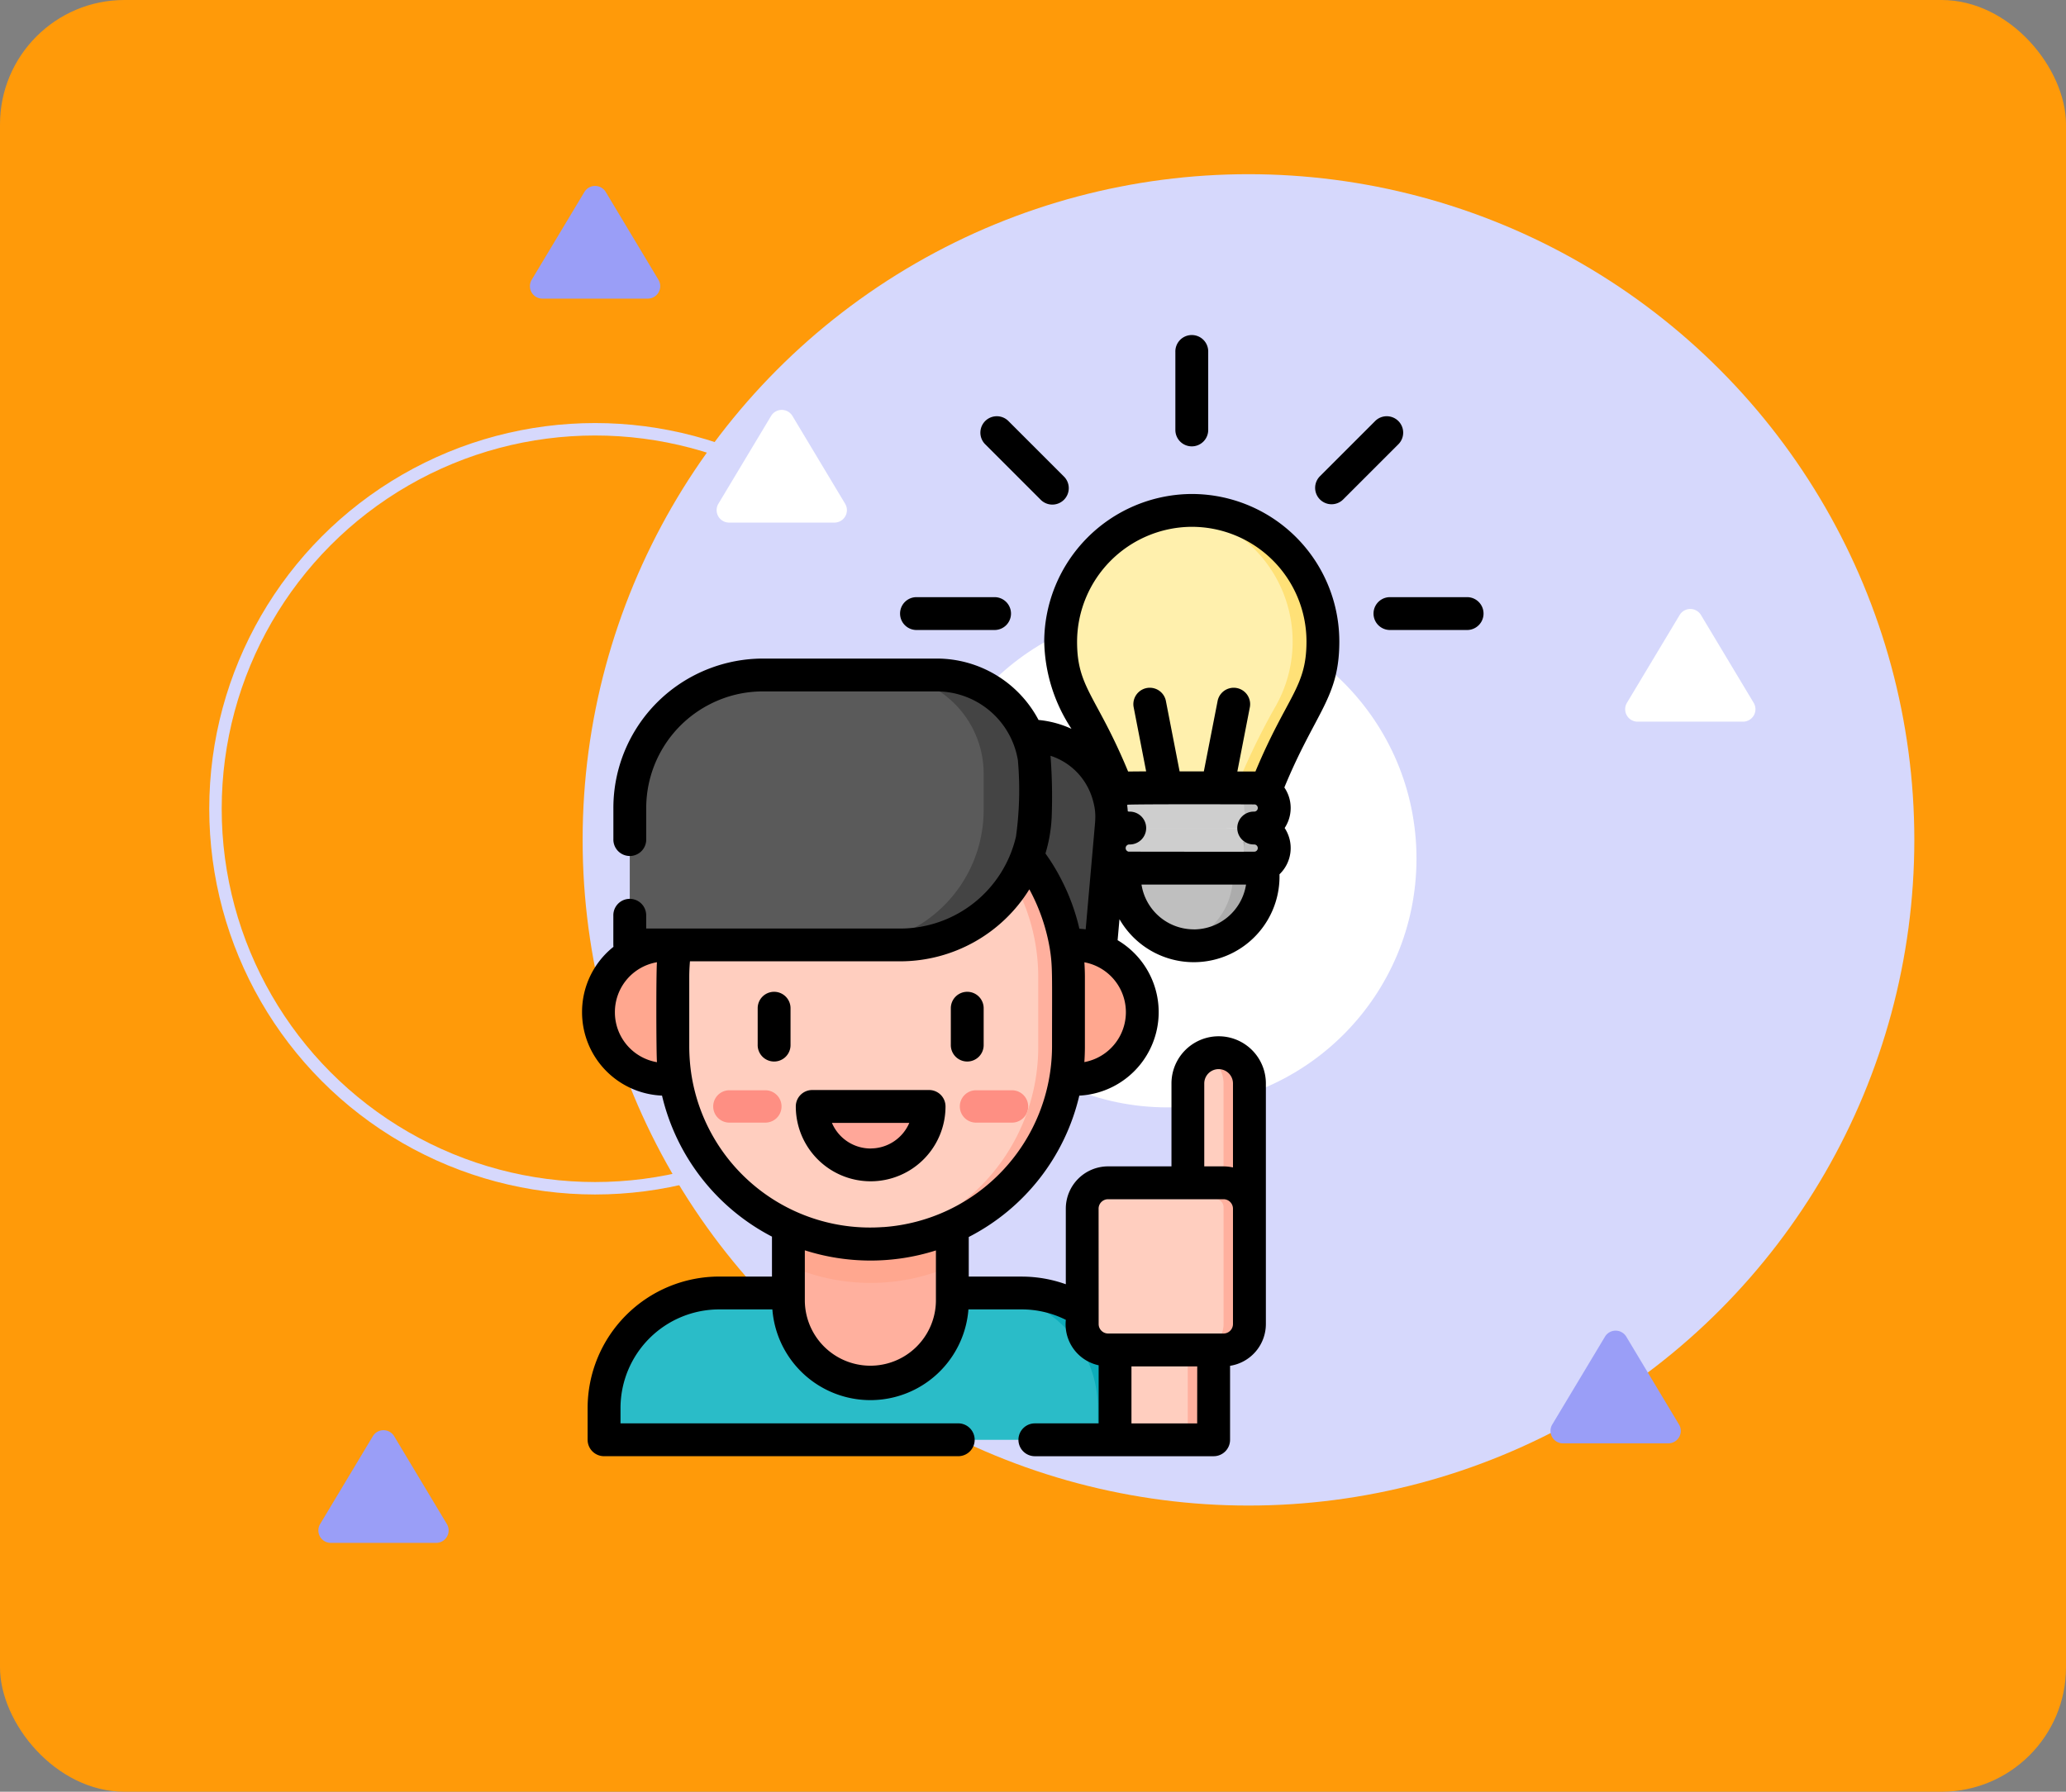 <svg xmlns="http://www.w3.org/2000/svg" width="166" height="144" viewBox="0 0 166 144">
  <rect x="0" y="0" width="166" height="144" fill="#808080" stroke="none"/>
  <g id="Grupo_1101374" data-name="Grupo 1101374" transform="translate(-622 -1986)">
    <rect id="Image_Place_Holder" data-name="Image Place Holder" width="166" height="144" rx="10" transform="translate(622 1986)" fill="#ff9a09"/>
    <circle id="Elipse_11543" data-name="Elipse 11543" cx="53.5" cy="53.5" r="53.5" transform="translate(668.813 2000)" fill="#d6d8fc"/>
    <g id="Elipse_11544" data-name="Elipse 11544" transform="translate(638.813 2020)" fill="none" stroke="#d6d8fc" stroke-width="1">
      <circle cx="31" cy="31" r="31" stroke="none"/>
      <circle cx="31" cy="31" r="30.5" fill="none"/>
    </g>
    <circle id="Elipse_11545" data-name="Elipse 11545" cx="20" cy="20" r="20" transform="translate(695.813 2035)" fill="#fff"/>
    <g id="Grupo_1101359" data-name="Grupo 1101359" transform="translate(618.727 2012.963)">
      <g id="Grupo_1101365" data-name="Grupo 1101365" transform="translate(51.36 14.053)">
        <path id="Trazado_929915" data-name="Trazado 929915" d="M100.8,448.943v-2.28a9.245,9.245,0,0,0-9.245-9.245H69.33a9.245,9.245,0,0,0-9.245,9.245v2.552H99.76Z" transform="translate(-59.637 -374.514)" fill="#2abcc8"/>
        <path id="Trazado_929916" data-name="Trazado 929916" d="M236.168,437.417h-3.122a9.245,9.245,0,0,1,9.245,9.245v2.552h3.122v-2.552A9.245,9.245,0,0,0,236.168,437.417Z" transform="translate(-202.168 -374.513)" fill="#0cacba"/>
        <path id="Trazado_929917" data-name="Trazado 929917" d="M155.559,351.02h-9.391v10.84l-1.891,2.13v2.879a6.586,6.586,0,1,0,13.172,0v-2.861l-1.891-2.148V351.02Z" transform="translate(-129.017 -303.316)" fill="#ffb09e"/>
        <path id="Trazado_929918" data-name="Trazado 929918" d="M144.277,351.02v12.971a16.107,16.107,0,0,0,13.172.018V351.02Z" transform="translate(-129.017 -303.316)" fill="#ffa78f"/>
        <path id="Trazado_929919" data-name="Trazado 929919" d="M300.332,422.388h-6.883v14.441h5.842l1.041-.4Z" transform="translate(-251.944 -362.128)" fill="#ffcebf"/>
        <path id="Trazado_929920" data-name="Trazado 929920" d="M328.16,328.945a2.471,2.471,0,0,0-1.432,2.241v16.937h3.905V331.186a2.471,2.471,0,0,0-1.432-2.241Z" transform="translate(-279.368 -285.125)" fill="#ffcebf"/>
        <path id="Trazado_929921" data-name="Trazado 929921" d="M201.125,206.247l1.428-16.2A6.575,6.575,0,0,0,196,182.9H183.509v23.35Z" transform="translate(-161.347 -164.772)" fill="#444"/>
        <path id="Trazado_929922" data-name="Trazado 929922" d="M231.4,278.461h7.726a5.378,5.378,0,0,1,5.378,5.378v.033a5.378,5.378,0,0,1-5.378,5.378H231.4Z" transform="translate(-200.813 -243.523)" fill="#ffa78f"/>
        <path id="Trazado_929923" data-name="Trazado 929923" d="M70.644,289.252H62.918a5.378,5.378,0,0,1-5.378-5.378v-.033a5.378,5.378,0,0,1,5.378-5.378h7.726Z" transform="translate(-57.54 -243.524)" fill="#ffa78f"/>
        <g id="Grupo_1101359-2" data-name="Grupo 1101359" transform="translate(5.975 21.717)">
          <path id="Trazado_929924" data-name="Trazado 929924" d="M122.247,224.727v-5.615a15.379,15.379,0,1,0-30.746,0v5.615a15.379,15.379,0,1,0,30.746,0Z" transform="translate(-91.501 -203.316)" fill="#ffcebf"/>
        </g>
        <path id="Trazado_929925" data-name="Trazado 929925" d="M155.024,352.178a4.7,4.7,0,0,0,9.391,0Z" transform="translate(-137.873 -304.271)" fill="#ffa799"/>
        <g id="Grupo_1101360" data-name="Grupo 1101360" transform="translate(29.033 46.606)">
          <path id="Trazado_929926" data-name="Trazado 929926" d="M226.75,347.385h-2.89a1.3,1.3,0,1,1,0-2.6h2.89a1.3,1.3,0,1,1,0,2.6Z" transform="translate(-222.559 -344.783)" fill="#fe8f83"/>
        </g>
        <path id="Trazado_929927" data-name="Trazado 929927" d="M174.747,203.1a15.84,15.84,0,0,1,14.679,15.8v5.615a15.827,15.827,0,0,1-14.72,15.795,15.852,15.852,0,0,0,17.149-15.795V218.9A15.851,15.851,0,0,0,174.747,203.1Z" transform="translate(-154.092 -181.388)" fill="#ffb09e"/>
        <g id="Grupo_1101361" data-name="Grupo 1101361" transform="translate(9.217 46.606)">
          <path id="Trazado_929928" data-name="Trazado 929928" d="M111.23,347.385h2.89a1.3,1.3,0,1,0,0-2.6h-2.89a1.3,1.3,0,1,0,0,2.6Z" transform="translate(-109.929 -344.783)" fill="#fe8f83"/>
        </g>
        <path id="Trazado_929929" data-name="Trazado 929929" d="M293.449,422.388h7.924v14.441h-7.924Z" transform="translate(-251.944 -362.128)" fill="#ffcebf"/>
        <path id="Trazado_929930" data-name="Trazado 929930" d="M326.655,422.388h2.081v14.441h-2.081Z" transform="translate(-279.308 -362.128)" fill="#ffb09e"/>
        <path id="Trazado_929931" data-name="Trazado 929931" d="M335.91,327.627a2.458,2.458,0,0,0-1.041.232A2.471,2.471,0,0,1,336.3,330.1v16.937h2.081V330.1A2.473,2.473,0,0,0,335.91,327.627Z" transform="translate(-286.077 -284.039)" fill="#ffb09e"/>
        <path id="Trazado_929932" data-name="Trazado 929932" d="M94.069,155.079H82.549A10.718,10.718,0,0,0,71.831,165.8v10.98H91.149A10.849,10.849,0,0,0,102,165.928v-2.921A7.928,7.928,0,0,0,94.069,155.079Z" transform="translate(-69.317 -141.848)" fill="#5a5a5a"/>
        <path id="Trazado_929933" data-name="Trazado 929933" d="M178.857,155.079h-4.163a7.928,7.928,0,0,1,7.929,7.929v2.921a10.849,10.849,0,0,1-10.849,10.849h4.163a10.849,10.849,0,0,0,10.849-10.849v-2.921A7.929,7.929,0,0,0,178.857,155.079Z" transform="translate(-151.675 -141.848)" fill="#444"/>
        <path id="Trazado_929934" data-name="Trazado 929934" d="M290.2,394.45H278.62a2.089,2.089,0,0,0-.153.781V404.5a2.082,2.082,0,0,0,2.081,2.081h8.234a2.081,2.081,0,0,0,2.08-2.081v-9.39A.664.664,0,0,0,290.2,394.45Z" transform="translate(-239.598 -339.106)" fill="#ffcebf"/>
        <path id="Trazado_929935" data-name="Trazado 929935" d="M292.62,398.41v-9.274a2.082,2.082,0,0,0-2.081-2.081h-9.274a2.081,2.081,0,0,0-1.929,1.3h10.539a.664.664,0,0,1,.664.664v9.39a2.082,2.082,0,0,1-2.081,2.081h2.081A2.089,2.089,0,0,0,292.62,398.41Z" transform="translate(-240.314 -333.012)" fill="#ffb09e"/>
        <g id="Grupo_1101364" data-name="Grupo 1101364" transform="translate(37.128)">
          <path id="Trazado_929936" data-name="Trazado 929936" d="M297.812,244.308a5.393,5.393,0,1,0,10.78-.322v-.671H298.145v.671Z" transform="translate(-292.667 -214.561)" fill="#bfbfbf"/>
          <path id="Trazado_929937" data-name="Trazado 929937" d="M302.471,206.661H292.44a1.612,1.612,0,0,0,0,3.224h10.031a1.612,1.612,0,1,0,0-3.224Z" transform="translate(-286.912 -184.355)" fill="#cecece"/>
          <path id="Trazado_929938" data-name="Trazado 929938" d="M302.471,224.988H292.44a1.612,1.612,0,0,0,0,3.224h10.031a1.612,1.612,0,1,0,0-3.224Z" transform="translate(-286.912 -199.458)" fill="#cecece"/>
          <path id="Trazado_929939" data-name="Trazado 929939" d="M277.889,80.307a10.557,10.557,0,0,0-7.94,15.665,50.861,50.861,0,0,1,3.383,7.1h10.176a54.218,54.218,0,0,1,3.413-7.155A10.472,10.472,0,0,0,277.889,80.307Z" transform="translate(-268.569 -80.231)" fill="#fff0ad"/>
          <path id="Trazado_929940" data-name="Trazado 929940" d="M321.54,79.953a10.544,10.544,0,0,1,7.991,15.613,54.265,54.265,0,0,0-3.413,7.155h2.428a54.223,54.223,0,0,1,3.413-7.155A10.548,10.548,0,0,0,321.54,79.953Z" transform="translate(-312.221 -79.877)" fill="#ffe177"/>
          <path id="Trazado_929941" data-name="Trazado 929941" d="M345.633,206.661h-2.428a1.612,1.612,0,0,1,1.612,1.612c0,.89,1.3,1.612.408,1.612h.408a1.612,1.612,0,0,0,0-3.224Z" transform="translate(-330.074 -184.355)" fill="#bfbfbf"/>
          <path id="Trazado_929942" data-name="Trazado 929942" d="M306.463,230.89c-9.048,0-8.423-.021-8.709.05,0,3.106,0,2.891.01,3.126.279.068-.348.048,8.686.048a5.57,5.57,0,0,1-4.341,5.065,5.568,5.568,0,0,0,6.778-5.23c.007-.2.005.117.005-2.892Z" transform="translate(-292.619 -204.319)" fill="#acacac"/>
          <path id="Trazado_929943" data-name="Trazado 929943" d="M345.633,224.986h-.408c.89,0-.408.722-.408,1.612a1.612,1.612,0,0,1-1.612,1.612h2.428a1.612,1.612,0,0,0,0-3.224Z" transform="translate(-330.074 -199.456)" fill="#bfbfbf"/>
          <g id="Grupo_1101362" data-name="Grupo 1101362" transform="translate(3.916 22.306)">
            <path id="Trazado_929944" data-name="Trazado 929944" d="M301.656,208.273a1.612,1.612,0,0,0-1.612-1.612h-7.6a1.612,1.612,0,0,0,0,3.224h7.6A1.612,1.612,0,0,0,301.656,208.273Z" transform="translate(-290.829 -206.661)" fill="#cecece"/>
          </g>
          <g id="Grupo_1101363" data-name="Grupo 1101363" transform="translate(3.916 25.53)">
            <path id="Trazado_929945" data-name="Trazado 929945" d="M301.657,226.6a1.612,1.612,0,0,0-1.612-1.612h-7.6a1.612,1.612,0,0,0,0,3.224h7.6A1.612,1.612,0,0,0,301.657,226.6Z" transform="translate(-290.83 -224.988)" fill="#cecece"/>
          </g>
        </g>
      </g>
      <g id="Grupo_1101373" data-name="Grupo 1101373" transform="translate(50.04)">
        <path id="Trazado_929946" data-name="Trazado 929946" d="M158.373,344.678h-9.391a1.32,1.32,0,0,0-1.32,1.32,6.015,6.015,0,1,0,12.03,0A1.319,1.319,0,0,0,158.373,344.678Zm-4.7,4.7a3.381,3.381,0,0,1-3.107-2.056h6.215A3.381,3.381,0,0,1,153.678,349.374Z" transform="translate(-130.488 -284.037)"/>
        <path id="Trazado_929947" data-name="Trazado 929947" d="M219.773,299.8a1.32,1.32,0,0,0-1.32,1.32v2.927a1.32,1.32,0,1,0,2.639,0v-2.927A1.32,1.32,0,0,0,219.773,299.8Z" transform="translate(-188.823 -247.053)"/>
        <path id="Trazado_929948" data-name="Trazado 929948" d="M131.57,299.8a1.32,1.32,0,0,0-1.32,1.32v2.927a1.32,1.32,0,1,0,2.639,0v-2.927A1.32,1.32,0,0,0,131.57,299.8Z" transform="translate(-116.138 -247.053)"/>
        <g id="Grupo_1101372" data-name="Grupo 1101372">
          <path id="Trazado_929949" data-name="Trazado 929949" d="M98.864,72.407A11.914,11.914,0,0,0,87.175,84.2a13.137,13.137,0,0,0,2.191,7.08,8.167,8.167,0,0,0-2.648-.713,9.255,9.255,0,0,0-8.177-4.935H64.592a12.074,12.074,0,0,0-5.48,1.317h0a12,12,0,0,0-6.555,10.719v2.475a1.32,1.32,0,1,0,2.639,0V97.669a9.368,9.368,0,0,1,5.119-8.37h0a9.3,9.3,0,0,1,4.278-1.027H78.54A6.618,6.618,0,0,1,85.059,93.8a27.252,27.252,0,0,1-.152,6.13,9.551,9.551,0,0,1-9.287,7.4H55.193V106.3a1.32,1.32,0,1,0-2.639,0c0,2.472-.006,2.365.01,2.5a6.687,6.687,0,0,0-2.524,5.233v.033a6.705,6.705,0,0,0,6.425,6.691A17.227,17.227,0,0,0,65.3,132.091V135.3H61.052a10.577,10.577,0,0,0-10.565,10.565v2.552a1.32,1.32,0,0,0,1.32,1.32H80.23a1.32,1.32,0,1,0,0-2.639h-27.1v-1.232a7.934,7.934,0,0,1,7.926-7.926h4.276a7.9,7.9,0,0,0,15.753,0h4.278a7.906,7.906,0,0,1,3.549.839,3.366,3.366,0,0,0,2.636,3.651V147.1H86.387a1.32,1.32,0,0,0,0,2.639h14.4a1.319,1.319,0,0,0,1.32-1.32v-5.946a3.4,3.4,0,0,0,2.877-3.357v-9.274s0,0,0,0V119.781a3.792,3.792,0,1,0-7.585,0v6.663h-5.09a3.4,3.4,0,0,0-3.4,3.4v6.073a10.556,10.556,0,0,0-3.549-.614H81.111v-3.183a17.174,17.174,0,0,0,8.882-11.362,6.717,6.717,0,0,0,3.079-12.491l.149-1.69a6.887,6.887,0,0,0,12.857-3.607,2.923,2.923,0,0,0,.415-3.72,2.925,2.925,0,0,0-.024-3.258c2.532-6.136,4.416-7.2,4.416-11.731A11.856,11.856,0,0,0,98.864,72.407Zm.6,74.695H94.184V142.52h5.285Zm.57-27.32a1.153,1.153,0,1,1,2.307,0v6.749a3.6,3.6,0,0,0-.762-.086h-1.545v-6.663Zm-8.491,10.064a.763.763,0,0,1,.762-.762h9.274a.763.763,0,0,1,.762.762s0,0,0,0v9.27a.763.763,0,0,1-.762.762H92.31a.763.763,0,0,1-.762-.762Zm12.573-32.488a.292.292,0,0,1-.074.575,1.32,1.32,0,1,0,0,2.639.292.292,0,0,1,.131.553.338.338,0,0,1-.067.025c-.073.018-10.063,0-10.159,0a.292.292,0,0,1,.063-.577,1.32,1.32,0,1,0,0-2.639.29.29,0,0,1-.122-.028c-.011-.168-.028-.334-.05-.5a.15.15,0,0,1,.045-.027C94.326,97.324,104.077,97.345,104.121,97.357ZM56.059,118.071a4.065,4.065,0,0,1-3.38-4v-.033a4.065,4.065,0,0,1,3.378-4c-.071,1.013-.058,7.148,0,7.994C56.057,118.043,56.058,118.057,56.059,118.071ZM78.473,133.2v4.07a5.267,5.267,0,0,1-10.533,0v-4.079A17.351,17.351,0,0,0,78.473,133.2Zm-4.226-1.879a14.528,14.528,0,0,1-15.41-12.185,15.308,15.308,0,0,1-.183-2.292v-5.615c0-.358.014-.777.056-1.265H75.62a12.218,12.218,0,0,0,10.36-5.786,15.333,15.333,0,0,1,1.632,4.7c.244,1.5.19,1.956.19,7.962A14.581,14.581,0,0,1,74.247,131.325ZM90.4,118.063c.027-.381.043-.856.043-1.215v-5.615c0-.384-.018-.846-.041-1.191a4.079,4.079,0,0,1,0,8.021ZM90,107.347a16.851,16.851,0,0,0-1.389-3.833,16.284,16.284,0,0,0-1.337-2.216,12.019,12.019,0,0,0,.5-2.912,43.4,43.4,0,0,0-.093-4.922l0-.018A5.174,5.174,0,0,1,89.9,94.87a5.249,5.249,0,0,1,1.227,2.312,4.447,4.447,0,0,1,.143,1.47c-.009.2.052-.521-.764,8.738l-.039,0C90.309,107.368,90.155,107.354,90,107.347Zm9.191.049a4.256,4.256,0,0,1-4.2-3.6c1.171.005,3.075,0,8.4,0A4.256,4.256,0,0,1,99.191,107.4Zm4.955-12.687c-.073,0-1.377,0-1.454,0l1.011-5.2a1.32,1.32,0,0,0-2.591-.5L100,94.7l-1.947,0-1.108-5.691a1.32,1.32,0,0,0-2.591.5l1.01,5.188c-.012,0-1.4.012-1.449.013-2.533-6.122-4.124-6.737-4.1-10.5A9.261,9.261,0,0,1,98.9,75.045a9.217,9.217,0,0,1,9.347,9.216C108.248,87.958,106.685,88.629,104.146,94.709Z" transform="translate(-50.04 -59.667)"/>
          <g id="Grupo_1101371" data-name="Grupo 1101371" transform="translate(25.516)">
            <g id="Grupo_1101366" data-name="Grupo 1101366" transform="translate(22.156)">
              <path id="Trazado_929950" data-name="Trazado 929950" d="M322.32,8.911A1.319,1.319,0,0,1,321,7.592V1.32a1.32,1.32,0,1,1,2.639,0V7.592A1.319,1.319,0,0,1,322.32,8.911Z" transform="translate(-321)"/>
            </g>
            <g id="Grupo_1101367" data-name="Grupo 1101367" transform="translate(38.038 21.03)">
              <path id="Trazado_929951" data-name="Trazado 929951" d="M418.869,122.169H412.6a1.32,1.32,0,0,1,0-2.639h6.272a1.32,1.32,0,0,1,0,2.639Z" transform="translate(-411.277 -119.53)"/>
            </g>
            <g id="Grupo_1101368" data-name="Grupo 1101368" transform="translate(0 21.03)">
              <path id="Trazado_929952" data-name="Trazado 929952" d="M202.662,122.169H196.39a1.32,1.32,0,0,1,0-2.639h6.273a1.32,1.32,0,1,1,0,2.639Z" transform="translate(-195.07 -119.53)"/>
            </g>
            <g id="Grupo_1101369" data-name="Grupo 1101369" transform="translate(6.489 6.489)">
              <path id="Trazado_929953" data-name="Trazado 929953" d="M236.777,43.572l-4.435-4.435a1.319,1.319,0,1,1,1.866-1.866l4.435,4.435a1.32,1.32,0,1,1-1.866,1.866Z" transform="translate(-231.955 -36.884)"/>
            </g>
            <g id="Grupo_1101370" data-name="Grupo 1101370" transform="translate(33.386 6.489)">
              <path id="Trazado_929954" data-name="Trazado 929954" d="M385.221,43.572a1.319,1.319,0,0,1,0-1.866l4.435-4.435a1.319,1.319,0,1,1,1.866,1.866l-4.435,4.435A1.32,1.32,0,0,1,385.221,43.572Z" transform="translate(-384.834 -36.884)"/>
            </g>
          </g>
        </g>
      </g>
    </g>
    <path id="Polígono_1" data-name="Polígono 1" d="M5.143,1.429a1,1,0,0,1,1.715,0l4.234,7.056A1,1,0,0,1,10.234,10H1.766A1,1,0,0,1,.909,8.486Z" transform="translate(745.813 2092)" fill="#9a9ef7"/>
    <path id="Polígono_2" data-name="Polígono 2" d="M5.143,1.429a1,1,0,0,1,1.715,0l4.234,7.056A1,1,0,0,1,10.234,10H1.766A1,1,0,0,1,.909,8.486Z" transform="translate(663.813 2000)" fill="#9a9ef7"/>
    <path id="Polígono_3" data-name="Polígono 3" d="M5.143,1.429a1,1,0,0,1,1.715,0l4.234,7.056A1,1,0,0,1,10.234,10H1.766A1,1,0,0,1,.909,8.486Z" transform="translate(646.813 2100)" fill="#9a9ef7"/>
    <path id="Polígono_4" data-name="Polígono 4" d="M5.143,1.429a1,1,0,0,1,1.715,0l4.234,7.056A1,1,0,0,1,10.234,10H1.766A1,1,0,0,1,.909,8.486Z" transform="translate(678.813 2018)" fill="#fff"/>
    <path id="Polígono_5" data-name="Polígono 5" d="M5.143,1.429a1,1,0,0,1,1.715,0l4.234,7.056A1,1,0,0,1,10.234,10H1.766A1,1,0,0,1,.909,8.486Z" transform="translate(751.813 2034)" fill="#fff"/>
  </g>
</svg>
